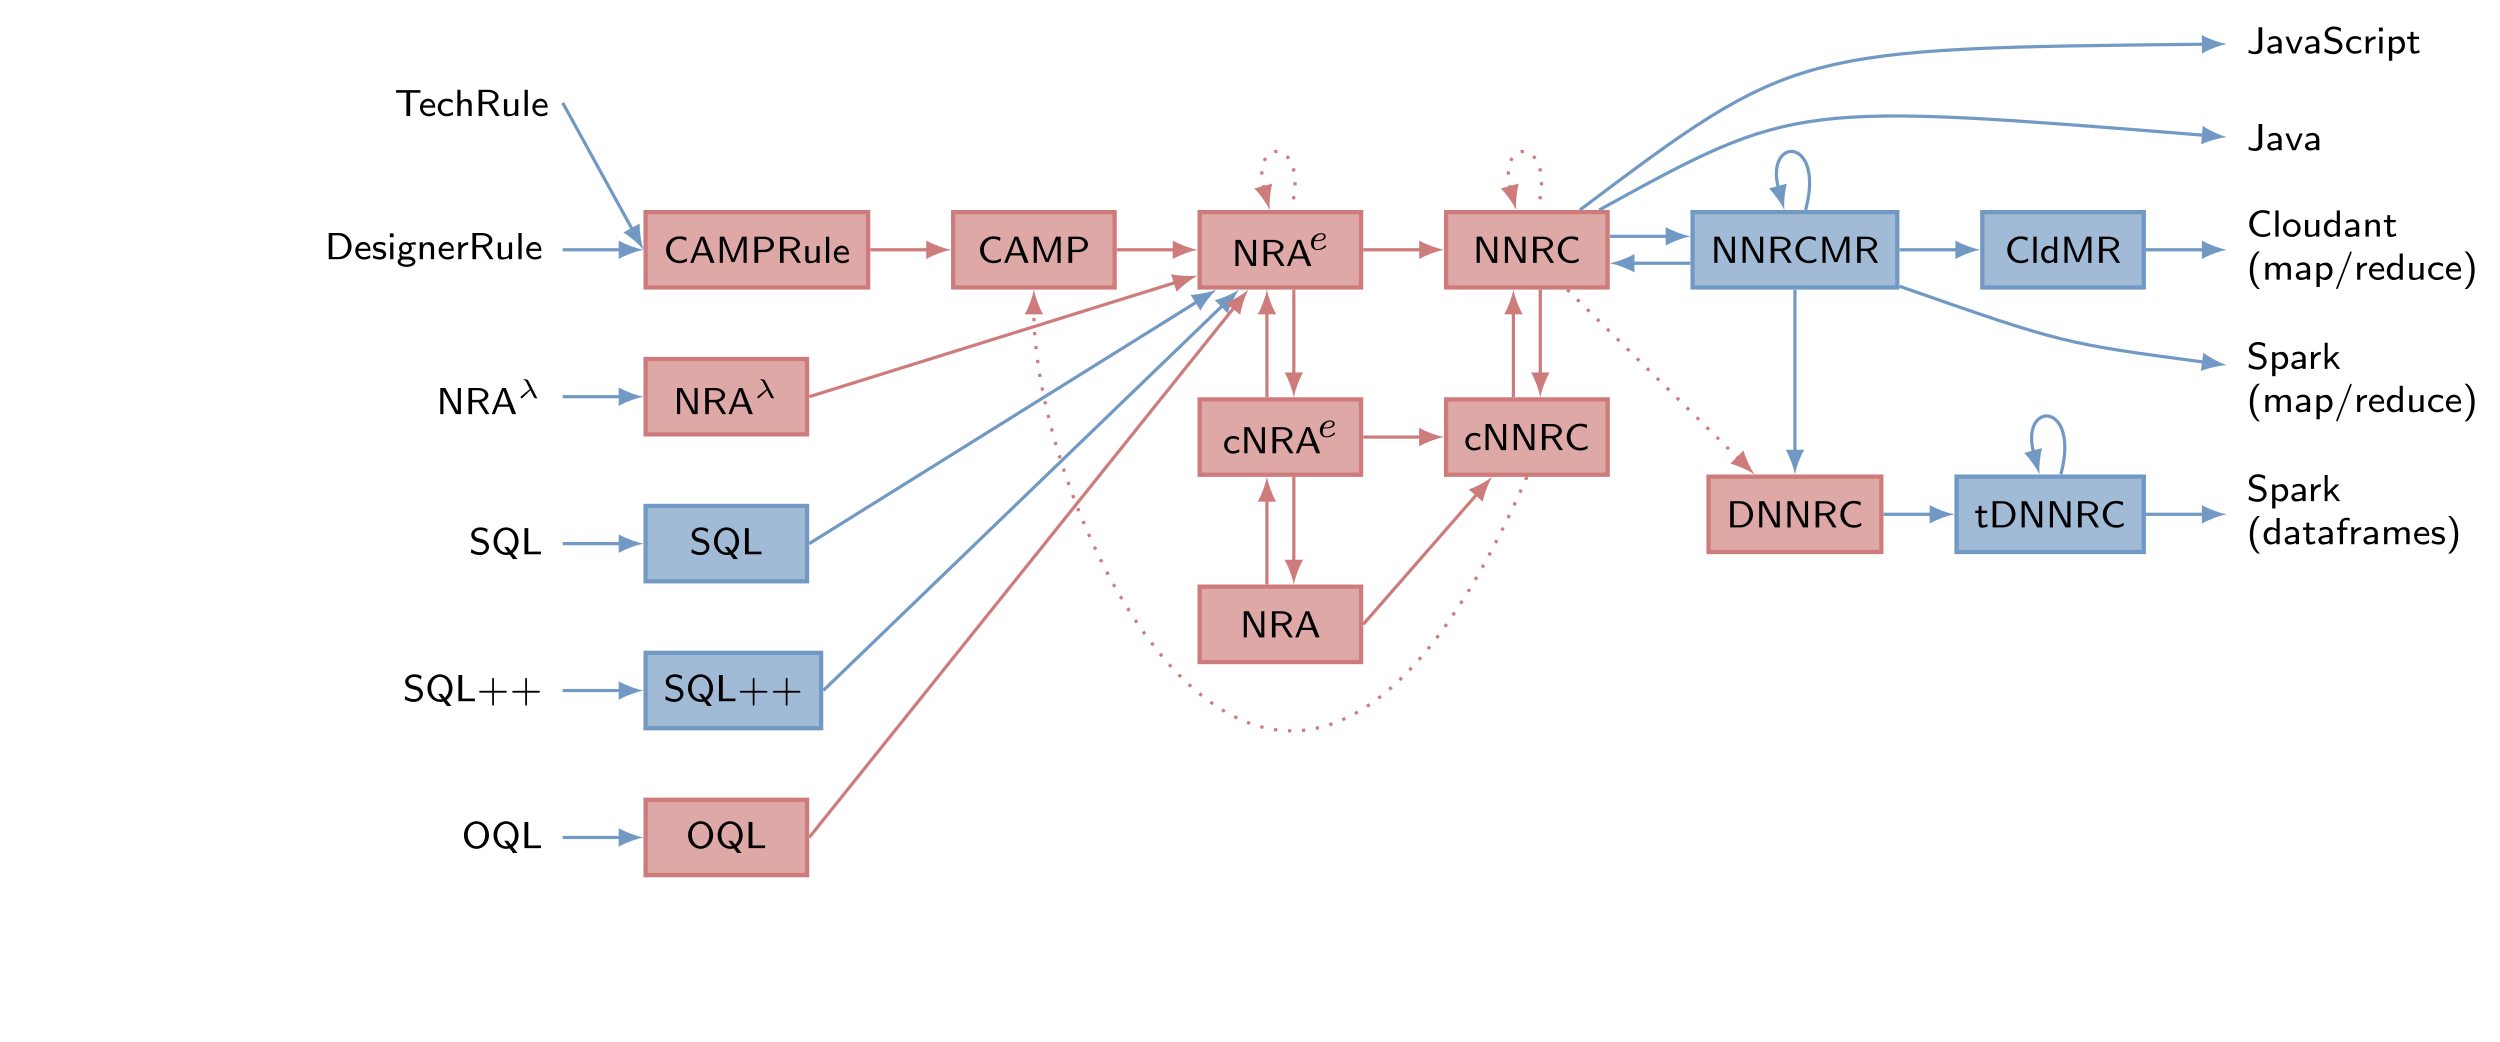 <?xml version="1.0" encoding="UTF-8"?>
<svg xmlns="http://www.w3.org/2000/svg" xmlns:xlink="http://www.w3.org/1999/xlink" width="462.813pt" height="192.99pt" viewBox="0 0 462.813 192.99" version="1.1">
<defs>
<g>
<symbol overflow="visible" id="glyph0-0">
<path style="stroke:none;" d=""/>
</symbol>
<symbol overflow="visible" id="glyph0-1">
<path style="stroke:none;" d="M 2.875 -4.312 L 3.531 -4.312 C 3.609 -4.312 3.703 -4.297 3.781 -4.297 L 4.781 -4.297 L 4.781 -4.781 L 0.266 -4.781 L 0.266 -4.297 L 1.266 -4.297 C 1.359 -4.297 1.438 -4.312 1.516 -4.312 L 2.172 -4.312 L 2.172 0 L 2.875 0 Z M 2.875 -4.312 "/>
</symbol>
<symbol overflow="visible" id="glyph0-2">
<path style="stroke:none;" d="M 3 -0.766 C 2.609 -0.484 2.172 -0.391 1.875 -0.391 C 1.266 -0.391 0.797 -0.891 0.781 -1.531 L 3.062 -1.531 C 3.062 -1.844 3.031 -2.312 2.766 -2.703 C 2.516 -3.062 2.094 -3.203 1.75 -3.203 C 0.906 -3.203 0.25 -2.453 0.25 -1.562 C 0.25 -0.672 0.938 0.062 1.859 0.062 C 2.266 0.062 2.688 -0.047 3.031 -0.266 Z M 0.828 -1.938 C 0.984 -2.5 1.406 -2.734 1.75 -2.734 C 2.062 -2.734 2.516 -2.594 2.641 -1.938 Z M 0.828 -1.938 "/>
</symbol>
<symbol overflow="visible" id="glyph0-3">
<path style="stroke:none;" d="M 3.031 -0.766 C 2.688 -0.531 2.312 -0.406 1.875 -0.406 C 1.234 -0.406 0.859 -0.922 0.859 -1.547 C 0.859 -2.094 1.141 -2.719 1.891 -2.719 C 2.375 -2.719 2.594 -2.625 2.953 -2.391 L 3.031 -2.906 C 2.625 -3.109 2.438 -3.203 1.891 -3.203 C 0.844 -3.203 0.25 -2.359 0.25 -1.547 C 0.25 -0.703 0.922 0.062 1.875 0.062 C 2.359 0.062 2.781 -0.078 3.078 -0.25 Z M 3.031 -0.766 "/>
</symbol>
<symbol overflow="visible" id="glyph0-4">
<path style="stroke:none;" d="M 3.234 -2.062 C 3.234 -2.609 3.078 -3.156 2.219 -3.156 C 1.625 -3.156 1.297 -2.812 1.156 -2.672 L 1.156 -4.844 L 0.578 -4.844 L 0.578 0 L 1.188 0 L 1.188 -1.688 C 1.188 -2.156 1.375 -2.703 1.922 -2.703 C 2.641 -2.703 2.641 -2.219 2.641 -2.016 L 2.641 0 L 3.234 0 Z M 3.234 -2.062 "/>
</symbol>
<symbol overflow="visible" id="glyph0-5">
<path style="stroke:none;" d="M 3.125 -2.266 C 4.125 -2.547 4.375 -3.156 4.375 -3.531 C 4.375 -4.266 3.531 -4.844 2.516 -4.844 L 0.688 -4.844 L 0.688 0 L 1.359 0 L 1.359 -2.188 L 2.516 -2.188 L 3.875 0 L 4.578 0 Z M 1.359 -2.641 L 1.359 -4.422 L 2.422 -4.422 C 3.219 -4.422 3.75 -4.047 3.75 -3.531 C 3.75 -3.047 3.266 -2.641 2.422 -2.641 Z M 1.359 -2.641 "/>
</symbol>
<symbol overflow="visible" id="glyph0-6">
<path style="stroke:none;" d="M 3.234 -3.094 L 2.641 -3.094 L 2.641 -1.078 C 2.641 -0.516 2.156 -0.344 1.75 -0.344 C 1.234 -0.344 1.188 -0.484 1.188 -0.797 L 1.188 -3.094 L 0.578 -3.094 L 0.578 -0.766 C 0.578 -0.141 0.844 0.062 1.344 0.062 C 1.625 0.062 2.234 0.016 2.656 -0.328 L 2.656 0 L 3.234 0 Z M 3.234 -3.094 "/>
</symbol>
<symbol overflow="visible" id="glyph0-7">
<path style="stroke:none;" d="M 1.172 -4.844 L 0.578 -4.844 L 0.578 0 L 1.172 0 Z M 1.172 -4.844 "/>
</symbol>
<symbol overflow="visible" id="glyph0-8">
<path style="stroke:none;" d="M 0.688 -4.844 L 0.688 0 L 2.656 0 C 3.922 0 4.922 -1.062 4.922 -2.375 C 4.922 -3.75 3.906 -4.844 2.656 -4.844 Z M 1.359 -0.406 L 1.359 -4.422 L 2.469 -4.422 C 3.422 -4.422 4.25 -3.672 4.25 -2.391 C 4.25 -1.094 3.391 -0.406 2.469 -0.406 Z M 1.359 -0.406 "/>
</symbol>
<symbol overflow="visible" id="glyph0-9">
<path style="stroke:none;" d="M 2.547 -2.984 C 2.062 -3.172 1.719 -3.203 1.469 -3.203 C 1.297 -3.203 0.25 -3.203 0.25 -2.266 C 0.25 -1.938 0.422 -1.766 0.516 -1.672 C 0.766 -1.438 1.047 -1.375 1.422 -1.312 C 1.75 -1.25 2.125 -1.172 2.125 -0.844 C 2.125 -0.406 1.547 -0.406 1.453 -0.406 C 1 -0.406 0.578 -0.562 0.312 -0.766 L 0.203 -0.234 C 0.453 -0.125 0.875 0.062 1.453 0.062 C 1.766 0.062 2.062 0.016 2.328 -0.172 C 2.578 -0.359 2.672 -0.672 2.672 -0.906 C 2.672 -1.031 2.656 -1.297 2.359 -1.562 C 2.109 -1.797 1.859 -1.844 1.516 -1.906 C 1.109 -1.984 0.781 -2.047 0.781 -2.359 C 0.781 -2.75 1.297 -2.75 1.406 -2.75 C 1.797 -2.75 2.109 -2.672 2.453 -2.484 Z M 2.547 -2.984 "/>
</symbol>
<symbol overflow="visible" id="glyph0-10">
<path style="stroke:none;" d="M 1.219 -4.781 L 0.516 -4.781 L 0.516 -4.078 L 1.219 -4.078 Z M 1.172 -3.094 L 0.578 -3.094 L 0.578 0 L 1.172 0 Z M 1.172 -3.094 "/>
</symbol>
<symbol overflow="visible" id="glyph0-11">
<path style="stroke:none;" d="M 3.5 -3.156 C 3.359 -3.156 2.891 -3.156 2.359 -2.953 L 2.344 -2.953 C 2.094 -3.109 1.844 -3.156 1.641 -3.156 C 0.969 -3.156 0.453 -2.625 0.453 -2.031 C 0.453 -1.781 0.531 -1.531 0.703 -1.344 C 0.594 -1.219 0.5 -1.031 0.5 -0.766 C 0.5 -0.484 0.609 -0.312 0.672 -0.234 C 0.281 0 0.203 0.312 0.203 0.484 C 0.203 1.016 0.938 1.422 1.844 1.422 C 2.766 1.422 3.484 1.016 3.484 0.484 C 3.484 -0.5 2.266 -0.5 1.969 -0.5 L 1.312 -0.5 C 1.203 -0.5 0.906 -0.5 0.906 -0.859 C 0.906 -1 0.953 -1.078 0.969 -1.094 C 1.203 -0.938 1.453 -0.891 1.641 -0.891 C 2.328 -0.891 2.828 -1.422 2.828 -2.016 C 2.828 -2.25 2.766 -2.453 2.641 -2.641 C 2.609 -2.672 2.609 -2.688 2.609 -2.688 C 2.609 -2.719 3.031 -2.719 3.062 -2.719 C 3.078 -2.719 3.344 -2.719 3.594 -2.688 Z M 1.641 -1.312 C 1.266 -1.312 0.984 -1.547 0.984 -2.016 C 0.984 -2.562 1.344 -2.734 1.641 -2.734 C 2.016 -2.734 2.297 -2.5 2.297 -2.031 C 2.297 -1.484 1.938 -1.312 1.641 -1.312 Z M 1.969 0.047 C 2.125 0.047 2.953 0.047 2.953 0.484 C 2.953 0.781 2.438 1 1.844 1 C 1.266 1 0.734 0.781 0.734 0.484 C 0.734 0.453 0.734 0.047 1.297 0.047 Z M 1.969 0.047 "/>
</symbol>
<symbol overflow="visible" id="glyph0-12">
<path style="stroke:none;" d="M 3.234 -2.062 C 3.234 -2.609 3.078 -3.156 2.219 -3.156 C 1.828 -3.156 1.438 -3 1.141 -2.641 L 1.141 -3.141 L 0.578 -3.141 L 0.578 0 L 1.188 0 L 1.188 -1.688 C 1.188 -2.156 1.375 -2.703 1.922 -2.703 C 2.641 -2.703 2.641 -2.219 2.641 -2.016 L 2.641 0 L 3.234 0 Z M 3.234 -2.062 "/>
</symbol>
<symbol overflow="visible" id="glyph0-13">
<path style="stroke:none;" d="M 1.172 -1.484 C 1.172 -2.234 1.812 -2.641 2.422 -2.641 L 2.422 -3.156 C 1.828 -3.156 1.406 -2.875 1.125 -2.5 L 1.125 -3.141 L 0.594 -3.141 L 0.594 0 L 1.172 0 Z M 1.172 -1.484 "/>
</symbol>
<symbol overflow="visible" id="glyph0-14">
<path style="stroke:none;" d="M 1.641 -4.844 L 0.703 -4.844 L 0.703 0 L 1.281 0 L 1.281 -4.281 L 1.297 -4.281 L 3.578 0 L 4.516 0 L 4.516 -4.844 L 3.938 -4.844 L 3.938 -0.547 Z M 1.641 -4.844 "/>
</symbol>
<symbol overflow="visible" id="glyph0-15">
<path style="stroke:none;" d="M 2.797 -4.844 L 2.125 -4.844 L 0.203 0 L 0.781 0 L 1.328 -1.375 L 3.438 -1.375 L 3.984 0 L 4.719 0 Z M 2.391 -4.312 L 3.266 -1.797 L 1.5 -1.797 Z M 2.391 -4.312 "/>
</symbol>
<symbol overflow="visible" id="glyph0-16">
<path style="stroke:none;" d="M 3.438 -4.641 C 3 -4.875 2.594 -4.984 2.078 -4.984 C 1.031 -4.984 0.406 -4.266 0.406 -3.609 C 0.406 -3.312 0.5 -2.984 0.844 -2.656 C 1.156 -2.375 1.469 -2.312 1.906 -2.203 C 2.484 -2.062 2.641 -2.031 2.844 -1.812 C 2.984 -1.688 3.094 -1.484 3.094 -1.25 C 3.094 -0.828 2.703 -0.375 2.031 -0.375 C 1.625 -0.375 0.984 -0.5 0.438 -0.969 L 0.328 -0.328 C 0.672 -0.125 1.25 0.141 2.031 0.141 C 3 0.141 3.688 -0.562 3.688 -1.344 C 3.688 -1.906 3.359 -2.219 3.219 -2.375 C 2.938 -2.656 2.609 -2.734 2.078 -2.859 C 1.656 -2.953 1.422 -3.016 1.266 -3.172 C 1.172 -3.266 1.016 -3.422 1.016 -3.688 C 1.016 -4.078 1.406 -4.484 2.078 -4.484 C 2.609 -4.484 2.969 -4.312 3.328 -4.016 Z M 3.438 -4.641 "/>
</symbol>
<symbol overflow="visible" id="glyph0-17">
<path style="stroke:none;" d="M 3.953 -0.234 C 4.641 -0.719 5.047 -1.5 5.047 -2.391 C 5.047 -3.844 4 -4.984 2.734 -4.984 C 1.469 -4.984 0.406 -3.844 0.406 -2.391 C 0.406 -0.953 1.484 0.141 2.734 0.141 C 3.047 0.141 3.328 0.062 3.406 0.047 L 4.016 0.891 L 4.844 0.891 Z M 3.094 -0.391 C 2.969 -0.344 2.828 -0.328 2.734 -0.328 C 1.875 -0.328 1.094 -1.125 1.094 -2.391 C 1.094 -3.672 1.875 -4.5 2.734 -4.5 C 3.594 -4.5 4.375 -3.672 4.375 -2.391 C 4.375 -1.609 4.062 -1.016 3.625 -0.656 L 3.078 -1.359 L 2.391 -1.359 Z M 3.094 -0.391 "/>
</symbol>
<symbol overflow="visible" id="glyph0-18">
<path style="stroke:none;" d="M 1.375 -4.844 L 0.672 -4.844 L 0.672 0 L 3.719 0 L 3.719 -0.5 C 3.047 -0.5 2.391 -0.484 1.734 -0.484 L 1.375 -0.484 Z M 1.375 -4.844 "/>
</symbol>
<symbol overflow="visible" id="glyph0-19">
<path style="stroke:none;" d="M 5.047 -2.391 C 5.047 -3.844 4 -4.984 2.734 -4.984 C 1.469 -4.984 0.406 -3.844 0.406 -2.391 C 0.406 -0.953 1.484 0.141 2.734 0.141 C 3.984 0.141 5.047 -0.969 5.047 -2.391 Z M 2.734 -0.344 C 1.891 -0.344 1.109 -1.188 1.109 -2.516 C 1.109 -3.75 1.891 -4.5 2.734 -4.5 C 3.562 -4.5 4.344 -3.75 4.344 -2.516 C 4.344 -1.188 3.578 -0.344 2.734 -0.344 Z M 2.734 -0.344 "/>
</symbol>
<symbol overflow="visible" id="glyph0-20">
<path style="stroke:none;" d="M 4.312 -0.844 C 3.828 -0.547 3.609 -0.422 2.906 -0.422 C 1.828 -0.422 1.172 -1.422 1.172 -2.438 C 1.172 -3.469 1.891 -4.438 2.906 -4.438 C 3.359 -4.438 3.844 -4.281 4.156 -4.047 L 4.266 -4.672 C 3.781 -4.859 3.391 -4.906 2.891 -4.906 C 1.5 -4.906 0.469 -3.766 0.469 -2.422 C 0.469 -0.984 1.562 0.062 2.922 0.062 C 3.609 0.062 3.891 -0.062 4.359 -0.328 Z M 4.312 -0.844 "/>
</symbol>
<symbol overflow="visible" id="glyph0-21">
<path style="stroke:none;" d="M 3.875 -2.422 C 3.797 -2.203 3.297 -0.984 3.219 -0.688 C 3.172 -0.891 2.844 -1.688 2.781 -1.875 L 1.578 -4.844 L 0.734 -4.844 L 0.734 0 L 1.312 0 L 1.312 -4.281 L 1.328 -4.281 C 1.375 -4.031 1.734 -3.109 1.781 -3.031 L 2.938 -0.141 L 3.484 -0.141 L 4.531 -2.703 C 4.531 -2.719 5.016 -3.906 5.125 -4.281 L 5.141 -4.281 L 5.141 0 L 5.719 0 L 5.719 -4.844 L 4.859 -4.844 Z M 3.875 -2.422 "/>
</symbol>
<symbol overflow="visible" id="glyph0-22">
<path style="stroke:none;" d="M 2.609 -1.984 C 3.516 -1.984 4.312 -2.625 4.312 -3.422 C 4.312 -4.172 3.578 -4.844 2.562 -4.844 L 0.688 -4.844 L 0.688 0 L 1.391 0 L 1.391 -1.984 Z M 2.391 -4.422 C 3.172 -4.422 3.672 -4 3.672 -3.422 C 3.672 -2.844 3.203 -2.422 2.391 -2.422 L 1.359 -2.422 L 1.359 -4.422 Z M 2.391 -4.422 "/>
</symbol>
<symbol overflow="visible" id="glyph0-23">
<path style="stroke:none;" d="M 3.219 -4.844 L 2.641 -4.844 L 2.641 -2.797 C 2.188 -3.125 1.734 -3.156 1.547 -3.156 C 0.812 -3.156 0.25 -2.438 0.25 -1.547 C 0.25 -0.656 0.797 0.062 1.516 0.062 C 1.953 0.062 2.359 -0.125 2.625 -0.359 L 2.625 0 L 3.219 0 Z M 2.625 -0.859 C 2.453 -0.578 2.188 -0.391 1.844 -0.391 C 1.359 -0.391 0.859 -0.734 0.859 -1.547 C 0.859 -2.406 1.453 -2.703 1.922 -2.703 C 2.203 -2.703 2.438 -2.578 2.625 -2.344 Z M 2.625 -0.859 "/>
</symbol>
<symbol overflow="visible" id="glyph0-24">
<path style="stroke:none;" d="M 3.484 -1.531 C 3.484 -2.453 2.75 -3.203 1.844 -3.203 C 0.938 -3.203 0.203 -2.438 0.203 -1.531 C 0.203 -0.641 0.953 0.062 1.844 0.062 C 2.75 0.062 3.484 -0.641 3.484 -1.531 Z M 1.844 -0.406 C 1.297 -0.406 0.812 -0.812 0.812 -1.609 C 0.812 -2.391 1.328 -2.734 1.844 -2.734 C 2.375 -2.734 2.875 -2.375 2.875 -1.609 C 2.875 -0.812 2.391 -0.406 1.844 -0.406 Z M 1.844 -0.406 "/>
</symbol>
<symbol overflow="visible" id="glyph0-25">
<path style="stroke:none;" d="M 2.969 -2 C 2.969 -2.719 2.422 -3.203 1.734 -3.203 C 1.297 -3.203 0.969 -3.109 0.578 -2.906 L 0.609 -2.391 C 0.844 -2.547 1.188 -2.75 1.734 -2.75 C 2.047 -2.75 2.359 -2.516 2.359 -2 L 2.359 -1.719 C 1.328 -1.688 0.312 -1.469 0.312 -0.828 C 0.312 -0.469 0.547 0.062 1.156 0.062 C 1.469 0.062 2.016 0 2.391 -0.266 L 2.391 0 L 2.969 0 Z M 2.359 -0.984 C 2.359 -0.844 2.359 -0.672 2.125 -0.516 C 1.891 -0.391 1.625 -0.391 1.547 -0.391 C 1.156 -0.391 0.875 -0.562 0.875 -0.828 C 0.875 -1.281 2.047 -1.312 2.359 -1.328 Z M 2.359 -0.984 "/>
</symbol>
<symbol overflow="visible" id="glyph0-26">
<path style="stroke:none;" d="M 1.312 -2.656 L 2.344 -2.656 L 2.344 -3.094 L 1.312 -3.094 L 1.312 -3.984 L 0.781 -3.984 L 0.781 -3.094 L 0.141 -3.094 L 0.141 -2.656 L 0.75 -2.656 L 0.75 -0.891 C 0.75 -0.422 0.875 0.062 1.375 0.062 C 1.875 0.062 2.266 -0.094 2.469 -0.188 L 2.344 -0.641 C 2.125 -0.469 1.875 -0.406 1.672 -0.406 C 1.391 -0.406 1.312 -0.703 1.312 -1.016 Z M 1.312 -2.656 "/>
</symbol>
<symbol overflow="visible" id="glyph0-27">
<path style="stroke:none;" d="M 2.125 -5.219 C 2 -5.219 2 -5.219 1.906 -5.156 C 1.031 -4.391 0.578 -3.141 0.578 -1.734 C 0.578 -0.422 0.984 0.844 1.906 1.656 C 2 1.734 2 1.734 2.125 1.734 L 2.453 1.734 C 2.438 1.734 1.766 1.156 1.438 0.062 C 1.281 -0.484 1.188 -1.047 1.188 -1.734 C 1.188 -4.156 2.328 -5.109 2.453 -5.219 Z M 2.125 -5.219 "/>
</symbol>
<symbol overflow="visible" id="glyph0-28">
<path style="stroke:none;" d="M 5.297 -2.062 C 5.297 -2.609 5.141 -3.156 4.281 -3.156 C 3.688 -3.156 3.328 -2.828 3.156 -2.594 C 3.094 -2.781 2.922 -3.156 2.219 -3.156 C 1.828 -3.156 1.438 -3 1.141 -2.641 L 1.141 -3.141 L 0.578 -3.141 L 0.578 0 L 1.188 0 L 1.188 -1.688 C 1.188 -2.156 1.375 -2.703 1.922 -2.703 C 2.641 -2.703 2.641 -2.219 2.641 -2.016 L 2.641 0 L 3.234 0 L 3.234 -1.688 C 3.234 -2.156 3.438 -2.703 3.969 -2.703 C 4.688 -2.703 4.688 -2.219 4.688 -2.016 L 4.688 0 L 5.297 0 Z M 5.297 -2.062 "/>
</symbol>
<symbol overflow="visible" id="glyph0-29">
<path style="stroke:none;" d="M 1.203 -0.328 C 1.562 0 1.969 0.062 2.203 0.062 C 2.938 0.062 3.562 -0.641 3.562 -1.547 C 3.562 -2.391 3.109 -3.156 2.422 -3.156 C 2.109 -3.156 1.578 -3.078 1.172 -2.766 L 1.172 -3.094 L 0.594 -3.094 L 0.594 1.359 L 1.203 1.359 Z M 1.203 -2.312 C 1.359 -2.516 1.625 -2.688 1.969 -2.688 C 2.516 -2.688 2.969 -2.172 2.969 -1.547 C 2.969 -0.859 2.438 -0.391 1.891 -0.391 C 1.797 -0.391 1.609 -0.406 1.438 -0.547 C 1.219 -0.703 1.203 -0.812 1.203 -0.953 Z M 1.203 -2.312 "/>
</symbol>
<symbol overflow="visible" id="glyph0-30">
<path style="stroke:none;" d="M 3.25 -4.938 C 3.281 -5.031 3.281 -5.047 3.281 -5.062 C 3.281 -5.156 3.219 -5.219 3.125 -5.219 C 3.016 -5.219 2.984 -5.141 2.953 -5.062 L 0.453 1.453 C 0.406 1.547 0.406 1.562 0.406 1.578 C 0.406 1.672 0.484 1.734 0.578 1.734 C 0.688 1.734 0.703 1.656 0.75 1.578 Z M 3.25 -4.938 "/>
</symbol>
<symbol overflow="visible" id="glyph0-31">
<path style="stroke:none;" d="M 0.75 1.734 C 0.859 1.734 0.875 1.734 0.969 1.672 C 1.844 0.906 2.281 -0.344 2.281 -1.734 C 2.281 -3.062 1.891 -4.328 0.969 -5.141 C 0.875 -5.219 0.859 -5.219 0.75 -5.219 L 0.406 -5.219 C 0.438 -5.219 1.109 -4.641 1.422 -3.547 C 1.594 -3 1.672 -2.438 1.672 -1.734 C 1.672 0.672 0.547 1.625 0.406 1.734 Z M 0.75 1.734 "/>
</symbol>
<symbol overflow="visible" id="glyph0-32">
<path style="stroke:none;" d="M 2.875 -4.844 L 2.188 -4.844 L 2.188 -1.062 C 2.188 -0.922 2.188 -0.328 1.344 -0.328 C 0.844 -0.328 0.547 -0.578 0.406 -0.719 L 0.312 -0.141 C 0.688 0.031 1.141 0.141 1.578 0.141 C 2.312 0.141 2.875 -0.234 2.875 -1.031 Z M 2.875 -4.844 "/>
</symbol>
<symbol overflow="visible" id="glyph0-33">
<path style="stroke:none;" d="M 3.297 -3.094 L 2.75 -3.094 C 1.797 -0.766 1.75 -0.578 1.719 -0.406 C 1.656 -0.688 1.469 -1.172 1.25 -1.703 L 0.688 -3.094 L 0.109 -3.094 L 1.375 0 L 2.031 0 Z M 3.297 -3.094 "/>
</symbol>
<symbol overflow="visible" id="glyph0-34">
<path style="stroke:none;" d="M 2.078 -1.891 L 3.328 -3.094 L 2.641 -3.094 L 1.156 -1.656 L 1.156 -4.844 L 0.609 -4.844 L 0.609 0 L 1.125 0 L 1.125 -0.969 L 1.719 -1.547 L 2.875 0 L 3.484 0 Z M 2.078 -1.891 "/>
</symbol>
<symbol overflow="visible" id="glyph0-35">
<path style="stroke:none;" d="M 1.328 -2.656 L 2.125 -2.656 L 2.125 -3.094 L 1.297 -3.094 L 1.297 -3.891 C 1.297 -4.375 1.734 -4.453 1.969 -4.453 C 2.125 -4.453 2.312 -4.422 2.562 -4.328 L 2.562 -4.844 C 2.391 -4.875 2.172 -4.906 1.984 -4.906 C 1.266 -4.906 0.734 -4.391 0.734 -3.703 L 0.734 -3.094 L 0.203 -3.094 L 0.203 -2.656 L 0.734 -2.656 L 0.734 0 L 1.328 0 Z M 1.328 -2.656 "/>
</symbol>
<symbol overflow="visible" id="glyph1-0">
<path style="stroke:none;" d=""/>
</symbol>
<symbol overflow="visible" id="glyph1-1">
<path style="stroke:none;" d="M 2.422 -1.422 C 2.656 -0.969 3.062 -0.156 3.094 -0.078 C 3.141 -0.031 3.203 0 3.219 0.016 C 3.297 0.062 3.312 0.062 3.422 0.062 L 3.531 0.062 C 3.625 0.062 3.688 0.062 3.688 -0.016 C 3.688 -0.047 3.672 -0.062 3.656 -0.078 C 3.594 -0.125 3.547 -0.203 3.516 -0.297 L 2.047 -3.156 C 1.953 -3.344 1.797 -3.453 1.328 -3.453 C 1.219 -3.453 1.141 -3.453 1.141 -3.375 C 1.141 -3.297 1.203 -3.297 1.266 -3.297 C 1.469 -3.266 1.578 -3.078 1.656 -2.938 L 1.891 -2.453 C 1.984 -2.266 2.234 -1.812 2.312 -1.625 L 0.719 -0.328 C 0.688 -0.297 0.609 -0.219 0.609 -0.125 C 0.609 -0.016 0.688 0.062 0.797 0.062 C 0.891 0.062 0.938 0.016 0.984 -0.031 Z M 2.422 -1.422 "/>
</symbol>
<symbol overflow="visible" id="glyph2-0">
<path style="stroke:none;" d=""/>
</symbol>
<symbol overflow="visible" id="glyph2-1">
<path style="stroke:none;" d="M 3.219 -1.578 L 5.359 -1.578 C 5.453 -1.578 5.609 -1.578 5.609 -1.734 C 5.609 -1.922 5.453 -1.922 5.359 -1.922 L 3.219 -1.922 L 3.219 -4.062 C 3.219 -4.141 3.219 -4.312 3.062 -4.312 C 2.891 -4.312 2.891 -4.156 2.891 -4.062 L 2.891 -1.922 L 0.75 -1.922 C 0.656 -1.922 0.484 -1.922 0.484 -1.75 C 0.484 -1.578 0.641 -1.578 0.75 -1.578 L 2.891 -1.578 L 2.891 0.562 C 2.891 0.656 2.891 0.828 3.047 0.828 C 3.219 0.828 3.219 0.656 3.219 0.562 Z M 3.219 -1.578 "/>
</symbol>
<symbol overflow="visible" id="glyph3-0">
<path style="stroke:none;" d=""/>
</symbol>
<symbol overflow="visible" id="glyph3-1">
<path style="stroke:none;" d="M 2 -1.594 C 2.297 -1.594 3.672 -1.594 3.672 -2.453 C 3.672 -2.844 3.312 -3.078 2.828 -3.078 C 2.047 -3.078 0.938 -2.453 0.938 -1.219 C 0.938 -0.484 1.375 0.062 2.125 0.062 C 3.234 0.062 3.766 -0.578 3.766 -0.672 C 3.766 -0.734 3.672 -0.844 3.609 -0.844 C 3.578 -0.844 3.547 -0.828 3.5 -0.766 C 3.078 -0.266 2.469 -0.125 2.125 -0.125 C 1.672 -0.125 1.484 -0.516 1.484 -0.953 C 1.484 -1.156 1.516 -1.375 1.562 -1.594 Z M 1.625 -1.781 C 1.938 -2.859 2.75 -2.875 2.828 -2.875 C 3.125 -2.875 3.344 -2.719 3.344 -2.469 C 3.344 -1.781 2.219 -1.781 1.953 -1.781 Z M 1.625 -1.781 "/>
</symbol>
</g>
</defs>
<g id="surface1">
<g style="fill:rgb(0%,0%,0%);fill-opacity:1;">
  <use xlink:href="#glyph0-1" x="73.059" y="21.464"/>
</g>
<g style="fill:rgb(0%,0%,0%);fill-opacity:1;">
  <use xlink:href="#glyph0-2" x="77.499" y="21.464"/>
  <use xlink:href="#glyph0-3" x="80.792" y="21.464"/>
</g>
<g style="fill:rgb(0%,0%,0%);fill-opacity:1;">
  <use xlink:href="#glyph0-4" x="84.092" y="21.464"/>
  <use xlink:href="#glyph0-5" x="87.918" y="21.464"/>
  <use xlink:href="#glyph0-6" x="92.713" y="21.464"/>
  <use xlink:href="#glyph0-7" x="96.538" y="21.464"/>
  <use xlink:href="#glyph0-2" x="98.306" y="21.464"/>
</g>
<g style="fill:rgb(0%,0%,0%);fill-opacity:1;">
  <use xlink:href="#glyph0-8" x="60.167" y="47.984"/>
  <use xlink:href="#glyph0-2" x="65.519" y="47.984"/>
  <use xlink:href="#glyph0-9" x="68.812" y="47.984"/>
  <use xlink:href="#glyph0-10" x="71.652" y="47.984"/>
  <use xlink:href="#glyph0-11" x="73.42" y="47.984"/>
  <use xlink:href="#glyph0-12" x="77.125" y="47.984"/>
  <use xlink:href="#glyph0-2" x="80.951" y="47.984"/>
  <use xlink:href="#glyph0-13" x="84.244" y="47.984"/>
  <use xlink:href="#glyph0-5" x="86.775" y="47.984"/>
  <use xlink:href="#glyph0-6" x="91.569" y="47.984"/>
  <use xlink:href="#glyph0-7" x="95.395" y="47.984"/>
  <use xlink:href="#glyph0-2" x="97.163" y="47.984"/>
</g>
<g style="fill:rgb(0%,0%,0%);fill-opacity:1;">
  <use xlink:href="#glyph0-14" x="80.807" y="76.671"/>
  <use xlink:href="#glyph0-5" x="86.037" y="76.671"/>
  <use xlink:href="#glyph0-15" x="90.832" y="76.671"/>
</g>
<g style="fill:rgb(0%,0%,0%);fill-opacity:1;">
  <use xlink:href="#glyph1-1" x="95.772" y="73.665"/>
</g>
<g style="fill:rgb(0%,0%,0%);fill-opacity:1;">
  <use xlink:href="#glyph0-16" x="86.835" y="102.61"/>
  <use xlink:href="#glyph0-17" x="90.952" y="102.61"/>
  <use xlink:href="#glyph0-18" x="96.424" y="102.61"/>
</g>
<g style="fill:rgb(0%,0%,0%);fill-opacity:1;">
  <use xlink:href="#glyph0-16" x="74.603" y="129.808"/>
  <use xlink:href="#glyph0-17" x="78.72" y="129.808"/>
  <use xlink:href="#glyph0-18" x="84.192" y="129.808"/>
</g>
<g style="fill:rgb(0%,0%,0%);fill-opacity:1;">
  <use xlink:href="#glyph2-1" x="88.224" y="129.808"/>
  <use xlink:href="#glyph2-1" x="94.34" y="129.808"/>
</g>
<g style="fill:rgb(0%,0%,0%);fill-opacity:1;">
  <use xlink:href="#glyph0-19" x="85.479" y="157.006"/>
  <use xlink:href="#glyph0-17" x="90.951" y="157.006"/>
  <use xlink:href="#glyph0-18" x="96.424" y="157.006"/>
</g>
<path style="fill-rule:nonzero;fill:rgb(87.057%,65.88%,65.489%);fill-opacity:1;stroke-width:0.797;stroke-linecap:butt;stroke-linejoin:miter;stroke:rgb(80.588%,48.82%,48.235%);stroke-opacity:1;stroke-miterlimit:10;" d="M 32.762 -34.173 L 73.957 -34.173 L 73.957 -20.224 L 32.762 -20.224 Z M 32.762 -34.173 " transform="matrix(1,0,0,-1,86.758,19.042)"/>
<g style="fill:rgb(0%,0%,0%);fill-opacity:1;">
  <use xlink:href="#glyph0-20" x="122.838" y="48.662"/>
  <use xlink:href="#glyph0-15" x="127.572" y="48.662"/>
  <use xlink:href="#glyph0-21" x="132.511" y="48.662"/>
  <use xlink:href="#glyph0-22" x="138.977" y="48.662"/>
  <use xlink:href="#glyph0-5" x="143.711" y="48.662"/>
  <use xlink:href="#glyph0-6" x="148.505" y="48.662"/>
  <use xlink:href="#glyph0-7" x="152.331" y="48.662"/>
  <use xlink:href="#glyph0-2" x="154.099" y="48.662"/>
</g>
<path style="fill-rule:nonzero;fill:rgb(87.057%,65.88%,65.489%);fill-opacity:1;stroke-width:0.797;stroke-linecap:butt;stroke-linejoin:miter;stroke:rgb(80.588%,48.82%,48.235%);stroke-opacity:1;stroke-miterlimit:10;" d="M 32.762 -61.372 L 62.648 -61.372 L 62.648 -47.423 L 32.762 -47.423 Z M 32.762 -61.372 " transform="matrix(1,0,0,-1,86.758,19.042)"/>
<g style="fill:rgb(0%,0%,0%);fill-opacity:1;">
  <use xlink:href="#glyph0-14" x="124.637" y="76.671"/>
  <use xlink:href="#glyph0-5" x="129.867" y="76.671"/>
  <use xlink:href="#glyph0-15" x="134.662" y="76.671"/>
</g>
<g style="fill:rgb(0%,0%,0%);fill-opacity:1;">
  <use xlink:href="#glyph1-1" x="139.602" y="73.665"/>
</g>
<path style="fill-rule:nonzero;fill:rgb(63.135%,73.334%,84.314%);fill-opacity:1;stroke-width:0.797;stroke-linecap:butt;stroke-linejoin:miter;stroke:rgb(44.704%,59.999%,76.471%);stroke-opacity:1;stroke-miterlimit:10;" d="M 32.762 -88.567 L 62.648 -88.567 L 62.648 -74.622 L 32.762 -74.622 Z M 32.762 -88.567 " transform="matrix(1,0,0,-1,86.758,19.042)"/>
<g style="fill:rgb(0%,0%,0%);fill-opacity:1;">
  <use xlink:href="#glyph0-16" x="127.651" y="102.61"/>
  <use xlink:href="#glyph0-17" x="131.768" y="102.61"/>
  <use xlink:href="#glyph0-18" x="137.24" y="102.61"/>
</g>
<path style="fill-rule:nonzero;fill:rgb(63.135%,73.334%,84.314%);fill-opacity:1;stroke-width:0.797;stroke-linecap:butt;stroke-linejoin:miter;stroke:rgb(44.704%,59.999%,76.471%);stroke-opacity:1;stroke-miterlimit:10;" d="M 32.762 -115.767 L 65.254 -115.767 L 65.254 -101.817 L 32.762 -101.817 Z M 32.762 -115.767 " transform="matrix(1,0,0,-1,86.758,19.042)"/>
<g style="fill:rgb(0%,0%,0%);fill-opacity:1;">
  <use xlink:href="#glyph0-16" x="122.838" y="129.808"/>
  <use xlink:href="#glyph0-17" x="126.955" y="129.808"/>
  <use xlink:href="#glyph0-18" x="132.427" y="129.808"/>
</g>
<g style="fill:rgb(0%,0%,0%);fill-opacity:1;">
  <use xlink:href="#glyph2-1" x="136.459" y="129.808"/>
  <use xlink:href="#glyph2-1" x="142.575" y="129.808"/>
</g>
<path style="fill-rule:nonzero;fill:rgb(87.057%,65.88%,65.489%);fill-opacity:1;stroke-width:0.797;stroke-linecap:butt;stroke-linejoin:miter;stroke:rgb(80.588%,48.82%,48.235%);stroke-opacity:1;stroke-miterlimit:10;" d="M 32.762 -142.966 L 62.648 -142.966 L 62.648 -129.017 L 32.762 -129.017 Z M 32.762 -142.966 " transform="matrix(1,0,0,-1,86.758,19.042)"/>
<g style="fill:rgb(0%,0%,0%);fill-opacity:1;">
  <use xlink:href="#glyph0-19" x="126.973" y="157.006"/>
  <use xlink:href="#glyph0-17" x="132.445" y="157.006"/>
  <use xlink:href="#glyph0-18" x="137.918" y="157.006"/>
</g>
<path style="fill-rule:nonzero;fill:rgb(87.057%,65.88%,65.489%);fill-opacity:1;stroke-width:0.797;stroke-linecap:butt;stroke-linejoin:miter;stroke:rgb(80.588%,48.82%,48.235%);stroke-opacity:1;stroke-miterlimit:10;" d="M 89.699 -34.173 L 119.586 -34.173 L 119.586 -20.224 L 89.699 -20.224 Z M 89.699 -34.173 " transform="matrix(1,0,0,-1,86.758,19.042)"/>
<g style="fill:rgb(0%,0%,0%);fill-opacity:1;">
  <use xlink:href="#glyph0-20" x="180.962" y="48.662"/>
  <use xlink:href="#glyph0-15" x="185.696" y="48.662"/>
  <use xlink:href="#glyph0-21" x="190.635" y="48.662"/>
  <use xlink:href="#glyph0-22" x="197.101" y="48.662"/>
</g>
<path style="fill-rule:nonzero;fill:rgb(87.057%,65.88%,65.489%);fill-opacity:1;stroke-width:0.797;stroke-linecap:butt;stroke-linejoin:miter;stroke:rgb(80.588%,48.82%,48.235%);stroke-opacity:1;stroke-miterlimit:10;" d="M 135.328 -34.173 L 165.215 -34.173 L 165.215 -20.224 L 135.328 -20.224 Z M 135.328 -34.173 " transform="matrix(1,0,0,-1,86.758,19.042)"/>
<g style="fill:rgb(0%,0%,0%);fill-opacity:1;">
  <use xlink:href="#glyph0-14" x="228.009" y="49.245"/>
  <use xlink:href="#glyph0-5" x="233.239" y="49.245"/>
  <use xlink:href="#glyph0-15" x="238.034" y="49.245"/>
</g>
<g style="fill:rgb(0%,0%,0%);fill-opacity:1;">
  <use xlink:href="#glyph3-1" x="241.751" y="46.238"/>
</g>
<path style="fill-rule:nonzero;fill:rgb(87.057%,65.88%,65.489%);fill-opacity:1;stroke-width:0.797;stroke-linecap:butt;stroke-linejoin:miter;stroke:rgb(80.588%,48.82%,48.235%);stroke-opacity:1;stroke-miterlimit:10;" d="M 135.328 -68.841 L 165.215 -68.841 L 165.215 -54.895 L 135.328 -54.895 Z M 135.328 -68.841 " transform="matrix(1,0,0,-1,86.758,19.042)"/>
<g style="fill:rgb(0%,0%,0%);fill-opacity:1;">
  <use xlink:href="#glyph0-3" x="226.362" y="83.915"/>
  <use xlink:href="#glyph0-14" x="229.655" y="83.915"/>
  <use xlink:href="#glyph0-5" x="234.885" y="83.915"/>
  <use xlink:href="#glyph0-15" x="239.68" y="83.915"/>
</g>
<g style="fill:rgb(0%,0%,0%);fill-opacity:1;">
  <use xlink:href="#glyph3-1" x="243.398" y="80.908"/>
</g>
<path style="fill-rule:nonzero;fill:rgb(87.057%,65.88%,65.489%);fill-opacity:1;stroke-width:0.797;stroke-linecap:butt;stroke-linejoin:miter;stroke:rgb(80.588%,48.82%,48.235%);stroke-opacity:1;stroke-miterlimit:10;" d="M 135.328 -103.513 L 165.215 -103.513 L 165.215 -89.563 L 135.328 -89.563 Z M 135.328 -103.513 " transform="matrix(1,0,0,-1,86.758,19.042)"/>
<g style="fill:rgb(0%,0%,0%);fill-opacity:1;">
  <use xlink:href="#glyph0-14" x="229.545" y="118.002"/>
  <use xlink:href="#glyph0-5" x="234.775" y="118.002"/>
  <use xlink:href="#glyph0-15" x="239.57" y="118.002"/>
</g>
<path style="fill-rule:nonzero;fill:rgb(87.057%,65.88%,65.489%);fill-opacity:1;stroke-width:0.797;stroke-linecap:butt;stroke-linejoin:miter;stroke:rgb(80.588%,48.82%,48.235%);stroke-opacity:1;stroke-miterlimit:10;" d="M 180.957 -34.173 L 210.847 -34.173 L 210.847 -20.224 L 180.957 -20.224 Z M 180.957 -34.173 " transform="matrix(1,0,0,-1,86.758,19.042)"/>
<g style="fill:rgb(0%,0%,0%);fill-opacity:1;">
  <use xlink:href="#glyph0-14" x="272.662" y="48.662"/>
  <use xlink:href="#glyph0-14" x="277.892" y="48.662"/>
  <use xlink:href="#glyph0-5" x="283.123" y="48.662"/>
  <use xlink:href="#glyph0-20" x="287.917" y="48.662"/>
</g>
<path style="fill-rule:nonzero;fill:rgb(87.057%,65.88%,65.489%);fill-opacity:1;stroke-width:0.797;stroke-linecap:butt;stroke-linejoin:miter;stroke:rgb(80.588%,48.82%,48.235%);stroke-opacity:1;stroke-miterlimit:10;" d="M 180.941 -68.841 L 210.863 -68.841 L 210.863 -54.895 L 180.941 -54.895 Z M 180.941 -68.841 " transform="matrix(1,0,0,-1,86.758,19.042)"/>
<g style="fill:rgb(0%,0%,0%);fill-opacity:1;">
  <use xlink:href="#glyph0-3" x="271.015" y="83.332"/>
  <use xlink:href="#glyph0-14" x="274.308" y="83.332"/>
  <use xlink:href="#glyph0-14" x="279.538" y="83.332"/>
  <use xlink:href="#glyph0-5" x="284.769" y="83.332"/>
  <use xlink:href="#glyph0-20" x="289.563" y="83.332"/>
</g>
<path style="fill-rule:nonzero;fill:rgb(63.135%,73.334%,84.314%);fill-opacity:1;stroke-width:0.797;stroke-linecap:butt;stroke-linejoin:miter;stroke:rgb(44.704%,59.999%,76.471%);stroke-opacity:1;stroke-miterlimit:10;" d="M 226.586 -34.173 L 264.476 -34.173 L 264.476 -20.224 L 226.586 -20.224 Z M 226.586 -34.173 " transform="matrix(1,0,0,-1,86.758,19.042)"/>
<g style="fill:rgb(0%,0%,0%);fill-opacity:1;">
  <use xlink:href="#glyph0-14" x="316.662" y="48.662"/>
  <use xlink:href="#glyph0-14" x="321.892" y="48.662"/>
  <use xlink:href="#glyph0-5" x="327.123" y="48.662"/>
  <use xlink:href="#glyph0-20" x="331.917" y="48.662"/>
  <use xlink:href="#glyph0-21" x="336.651" y="48.662"/>
  <use xlink:href="#glyph0-5" x="343.116" y="48.662"/>
</g>
<path style="fill-rule:nonzero;fill:rgb(63.135%,73.334%,84.314%);fill-opacity:1;stroke-width:0.797;stroke-linecap:butt;stroke-linejoin:miter;stroke:rgb(44.704%,59.999%,76.471%);stroke-opacity:1;stroke-miterlimit:10;" d="M 280.219 -34.173 L 310.109 -34.173 L 310.109 -20.224 L 280.219 -20.224 Z M 280.219 -34.173 " transform="matrix(1,0,0,-1,86.758,19.042)"/>
<g style="fill:rgb(0%,0%,0%);fill-opacity:1;">
  <use xlink:href="#glyph0-20" x="371.123" y="48.662"/>
  <use xlink:href="#glyph0-7" x="375.857" y="48.662"/>
  <use xlink:href="#glyph0-23" x="377.625" y="48.662"/>
  <use xlink:href="#glyph0-21" x="381.45" y="48.662"/>
  <use xlink:href="#glyph0-5" x="387.916" y="48.662"/>
</g>
<g style="fill:rgb(0%,0%,0%);fill-opacity:1;">
  <use xlink:href="#glyph0-20" x="415.922" y="43.805"/>
  <use xlink:href="#glyph0-7" x="420.656" y="43.805"/>
  <use xlink:href="#glyph0-24" x="422.424" y="43.805"/>
  <use xlink:href="#glyph0-6" x="426.129" y="43.805"/>
  <use xlink:href="#glyph0-23" x="429.955" y="43.805"/>
  <use xlink:href="#glyph0-25" x="433.781" y="43.805"/>
  <use xlink:href="#glyph0-12" x="437.34" y="43.805"/>
  <use xlink:href="#glyph0-26" x="441.166" y="43.805"/>
</g>
<g style="fill:rgb(0%,0%,0%);fill-opacity:1;">
  <use xlink:href="#glyph0-27" x="415.922" y="51.775"/>
  <use xlink:href="#glyph0-28" x="418.804" y="51.775"/>
  <use xlink:href="#glyph0-25" x="424.688" y="51.775"/>
  <use xlink:href="#glyph0-29" x="428.247" y="51.775"/>
  <use xlink:href="#glyph0-30" x="432.073" y="51.775"/>
  <use xlink:href="#glyph0-13" x="435.779" y="51.775"/>
  <use xlink:href="#glyph0-2" x="438.309" y="51.775"/>
  <use xlink:href="#glyph0-23" x="441.602" y="51.775"/>
  <use xlink:href="#glyph0-6" x="445.428" y="51.775"/>
  <use xlink:href="#glyph0-3" x="449.254" y="51.775"/>
  <use xlink:href="#glyph0-2" x="452.547" y="51.775"/>
  <use xlink:href="#glyph0-31" x="455.84" y="51.775"/>
</g>
<g style="fill:rgb(0%,0%,0%);fill-opacity:1;">
  <use xlink:href="#glyph0-32" x="415.922" y="27.802"/>
  <use xlink:href="#glyph0-25" x="419.421" y="27.802"/>
  <use xlink:href="#glyph0-33" x="422.98" y="27.802"/>
  <use xlink:href="#glyph0-25" x="426.395" y="27.802"/>
</g>
<g style="fill:rgb(0%,0%,0%);fill-opacity:1;">
  <use xlink:href="#glyph0-32" x="415.922" y="9.888"/>
  <use xlink:href="#glyph0-25" x="419.421" y="9.888"/>
  <use xlink:href="#glyph0-33" x="422.98" y="9.888"/>
  <use xlink:href="#glyph0-25" x="426.395" y="9.888"/>
  <use xlink:href="#glyph0-16" x="429.954" y="9.888"/>
  <use xlink:href="#glyph0-3" x="434.071" y="9.888"/>
  <use xlink:href="#glyph0-13" x="437.364" y="9.888"/>
  <use xlink:href="#glyph0-10" x="439.894" y="9.888"/>
  <use xlink:href="#glyph0-29" x="441.662" y="9.888"/>
  <use xlink:href="#glyph0-26" x="445.488" y="9.888"/>
</g>
<g style="fill:rgb(0%,0%,0%);fill-opacity:1;">
  <use xlink:href="#glyph0-16" x="415.922" y="68.29"/>
  <use xlink:href="#glyph0-29" x="420.039" y="68.29"/>
  <use xlink:href="#glyph0-25" x="423.864" y="68.29"/>
</g>
<g style="fill:rgb(0%,0%,0%);fill-opacity:1;">
  <use xlink:href="#glyph0-13" x="427.222" y="68.29"/>
  <use xlink:href="#glyph0-34" x="429.752" y="68.29"/>
</g>
<g style="fill:rgb(0%,0%,0%);fill-opacity:1;">
  <use xlink:href="#glyph0-27" x="415.922" y="76.26"/>
  <use xlink:href="#glyph0-28" x="418.804" y="76.26"/>
  <use xlink:href="#glyph0-25" x="424.688" y="76.26"/>
  <use xlink:href="#glyph0-29" x="428.247" y="76.26"/>
  <use xlink:href="#glyph0-30" x="432.073" y="76.26"/>
  <use xlink:href="#glyph0-13" x="435.779" y="76.26"/>
  <use xlink:href="#glyph0-2" x="438.309" y="76.26"/>
  <use xlink:href="#glyph0-23" x="441.602" y="76.26"/>
  <use xlink:href="#glyph0-6" x="445.428" y="76.26"/>
  <use xlink:href="#glyph0-3" x="449.254" y="76.26"/>
  <use xlink:href="#glyph0-2" x="452.547" y="76.26"/>
  <use xlink:href="#glyph0-31" x="455.84" y="76.26"/>
</g>
<g style="fill:rgb(0%,0%,0%);fill-opacity:1;">
  <use xlink:href="#glyph0-16" x="415.922" y="92.775"/>
  <use xlink:href="#glyph0-29" x="420.039" y="92.775"/>
  <use xlink:href="#glyph0-25" x="423.864" y="92.775"/>
</g>
<g style="fill:rgb(0%,0%,0%);fill-opacity:1;">
  <use xlink:href="#glyph0-13" x="427.222" y="92.775"/>
  <use xlink:href="#glyph0-34" x="429.752" y="92.775"/>
</g>
<g style="fill:rgb(0%,0%,0%);fill-opacity:1;">
  <use xlink:href="#glyph0-27" x="415.922" y="100.745"/>
  <use xlink:href="#glyph0-23" x="418.804" y="100.745"/>
  <use xlink:href="#glyph0-25" x="422.629" y="100.745"/>
  <use xlink:href="#glyph0-26" x="426.189" y="100.745"/>
  <use xlink:href="#glyph0-25" x="428.865" y="100.745"/>
  <use xlink:href="#glyph0-35" x="432.424" y="100.745"/>
  <use xlink:href="#glyph0-13" x="434.688" y="100.745"/>
  <use xlink:href="#glyph0-25" x="437.219" y="100.745"/>
  <use xlink:href="#glyph0-28" x="440.779" y="100.745"/>
  <use xlink:href="#glyph0-2" x="446.663" y="100.745"/>
  <use xlink:href="#glyph0-9" x="449.956" y="100.745"/>
  <use xlink:href="#glyph0-31" x="452.797" y="100.745"/>
</g>
<path style="fill-rule:nonzero;fill:rgb(63.135%,73.334%,84.314%);fill-opacity:1;stroke-width:0.797;stroke-linecap:butt;stroke-linejoin:miter;stroke:rgb(44.704%,59.999%,76.471%);stroke-opacity:1;stroke-miterlimit:10;" d="M 275.449 -83.142 L 310.109 -83.142 L 310.109 -69.196 L 275.449 -69.196 Z M 275.449 -83.142 " transform="matrix(1,0,0,-1,86.758,19.042)"/>
<g style="fill:rgb(0%,0%,0%);fill-opacity:1;">
  <use xlink:href="#glyph0-26" x="365.524" y="97.632"/>
  <use xlink:href="#glyph0-8" x="368.2" y="97.632"/>
  <use xlink:href="#glyph0-14" x="373.552" y="97.632"/>
  <use xlink:href="#glyph0-14" x="378.782" y="97.632"/>
  <use xlink:href="#glyph0-5" x="384.012" y="97.632"/>
  <use xlink:href="#glyph0-20" x="388.807" y="97.632"/>
</g>
<path style="fill-rule:nonzero;fill:rgb(87.057%,65.88%,65.489%);fill-opacity:1;stroke-width:0.797;stroke-linecap:butt;stroke-linejoin:miter;stroke:rgb(80.588%,48.82%,48.235%);stroke-opacity:1;stroke-miterlimit:10;" d="M 229.543 -83.142 L 261.523 -83.142 L 261.523 -69.196 L 229.543 -69.196 Z M 229.543 -83.142 " transform="matrix(1,0,0,-1,86.758,19.042)"/>
<g style="fill:rgb(0%,0%,0%);fill-opacity:1;">
  <use xlink:href="#glyph0-8" x="319.616" y="97.632"/>
  <use xlink:href="#glyph0-14" x="324.968" y="97.632"/>
  <use xlink:href="#glyph0-14" x="330.198" y="97.632"/>
  <use xlink:href="#glyph0-5" x="335.428" y="97.632"/>
  <use xlink:href="#glyph0-20" x="340.223" y="97.632"/>
</g>
<path style="fill:none;stroke-width:0.598;stroke-linecap:butt;stroke-linejoin:miter;stroke:rgb(44.704%,59.999%,76.471%);stroke-opacity:1;stroke-miterlimit:10;" d="M 17.418 -0.001 L 30.367 -23.567 " transform="matrix(1,0,0,-1,86.758,19.042)"/>
<path style=" stroke:none;fill-rule:nonzero;fill:rgb(44.704%,59.999%,76.471%);fill-opacity:1;" d="M 119.121 46.242 C 118.73 45.055 118.375 42.973 118.418 41.379 L 115.391 43.039 C 116.762 43.859 118.328 45.277 119.121 46.242 "/>
<path style="fill:none;stroke-width:0.598;stroke-linecap:butt;stroke-linejoin:miter;stroke:rgb(44.704%,59.999%,76.471%);stroke-opacity:1;stroke-miterlimit:10;" d="M 17.418 -27.2 L 28.238 -27.2 " transform="matrix(1,0,0,-1,86.758,19.042)"/>
<path style=" stroke:none;fill-rule:nonzero;fill:rgb(44.704%,59.999%,76.471%);fill-opacity:1;" d="M 119.121 46.242 C 117.898 46.012 115.91 45.324 114.539 44.523 L 114.539 47.957 C 115.91 47.156 117.898 46.469 119.121 46.242 "/>
<path style="fill:none;stroke-width:0.598;stroke-linecap:butt;stroke-linejoin:miter;stroke:rgb(44.704%,59.999%,76.471%);stroke-opacity:1;stroke-miterlimit:10;" d="M 17.418 -54.395 L 28.238 -54.395 " transform="matrix(1,0,0,-1,86.758,19.042)"/>
<path style=" stroke:none;fill-rule:nonzero;fill:rgb(44.704%,59.999%,76.471%);fill-opacity:1;" d="M 119.121 73.438 C 117.898 73.211 115.91 72.523 114.539 71.719 L 114.539 75.156 C 115.91 74.355 117.898 73.668 119.121 73.438 "/>
<path style="fill:none;stroke-width:0.598;stroke-linecap:butt;stroke-linejoin:miter;stroke:rgb(44.704%,59.999%,76.471%);stroke-opacity:1;stroke-miterlimit:10;" d="M 17.418 -81.595 L 28.238 -81.595 " transform="matrix(1,0,0,-1,86.758,19.042)"/>
<path style=" stroke:none;fill-rule:nonzero;fill:rgb(44.704%,59.999%,76.471%);fill-opacity:1;" d="M 119.121 100.637 C 117.898 100.406 115.91 99.719 114.539 98.918 L 114.539 102.355 C 115.91 101.555 117.898 100.867 119.121 100.637 "/>
<path style="fill:none;stroke-width:0.598;stroke-linecap:butt;stroke-linejoin:miter;stroke:rgb(44.704%,59.999%,76.471%);stroke-opacity:1;stroke-miterlimit:10;" d="M 17.418 -108.794 L 28.238 -108.794 " transform="matrix(1,0,0,-1,86.758,19.042)"/>
<path style=" stroke:none;fill-rule:nonzero;fill:rgb(44.704%,59.999%,76.471%);fill-opacity:1;" d="M 119.121 127.836 C 117.898 127.605 115.91 126.918 114.539 126.117 L 114.539 129.555 C 115.91 128.75 117.898 128.062 119.121 127.836 "/>
<path style="fill:none;stroke-width:0.598;stroke-linecap:butt;stroke-linejoin:miter;stroke:rgb(44.704%,59.999%,76.471%);stroke-opacity:1;stroke-miterlimit:10;" d="M 17.418 -135.993 L 28.238 -135.993 " transform="matrix(1,0,0,-1,86.758,19.042)"/>
<path style=" stroke:none;fill-rule:nonzero;fill:rgb(44.704%,59.999%,76.471%);fill-opacity:1;" d="M 119.121 155.035 C 117.898 154.805 115.91 154.117 114.539 153.316 L 114.539 156.754 C 115.91 155.949 117.898 155.262 119.121 155.035 "/>
<path style="fill:none;stroke-width:0.598;stroke-linecap:butt;stroke-linejoin:miter;stroke:rgb(80.588%,48.82%,48.235%);stroke-opacity:1;stroke-miterlimit:10;" d="M 74.355 -27.2 L 85.176 -27.2 " transform="matrix(1,0,0,-1,86.758,19.042)"/>
<path style=" stroke:none;fill-rule:nonzero;fill:rgb(80.588%,48.82%,48.235%);fill-opacity:1;" d="M 176.059 46.242 C 174.836 46.012 172.852 45.324 171.477 44.523 L 171.477 47.957 C 172.852 47.156 174.836 46.469 176.059 46.242 "/>
<path style="fill:none;stroke-width:0.598;stroke-linecap:butt;stroke-linejoin:miter;stroke:rgb(80.588%,48.82%,48.235%);stroke-opacity:1;stroke-miterlimit:10;" d="M 63.047 -54.395 L 130.988 -33.208 " transform="matrix(1,0,0,-1,86.758,19.042)"/>
<path style=" stroke:none;fill-rule:nonzero;fill:rgb(80.588%,48.82%,48.235%);fill-opacity:1;" d="M 221.688 51.02 C 220.453 51.164 218.352 51.102 216.797 50.746 L 217.82 54.027 C 218.895 52.852 220.59 51.605 221.688 51.02 "/>
<path style="fill:none;stroke-width:0.598;stroke-linecap:butt;stroke-linejoin:miter;stroke:rgb(44.704%,59.999%,76.471%);stroke-opacity:1;stroke-miterlimit:10;" d="M 63.047 -81.595 L 134.949 -36.755 " transform="matrix(1,0,0,-1,86.758,19.042)"/>
<path style=" stroke:none;fill-rule:nonzero;fill:rgb(44.704%,59.999%,76.471%);fill-opacity:1;" d="M 225.211 53.613 C 224.051 54.066 222 54.535 220.406 54.582 L 222.227 57.504 C 222.969 56.094 224.293 54.457 225.211 53.613 "/>
<path style="fill:none;stroke-width:0.598;stroke-linecap:butt;stroke-linejoin:miter;stroke:rgb(44.704%,59.999%,76.471%);stroke-opacity:1;stroke-miterlimit:10;" d="M 65.652 -108.794 L 139.652 -37.438 " transform="matrix(1,0,0,-1,86.758,19.042)"/>
<path style=" stroke:none;fill-rule:nonzero;fill:rgb(44.704%,59.999%,76.471%);fill-opacity:1;" d="M 229.387 53.613 C 228.344 54.297 226.434 55.184 224.883 55.562 L 227.277 58.039 C 227.711 56.504 228.664 54.629 229.387 53.613 "/>
<path style="fill:none;stroke-width:0.598;stroke-linecap:butt;stroke-linejoin:miter;stroke:rgb(80.588%,48.82%,48.235%);stroke-opacity:1;stroke-miterlimit:10;" d="M 63.047 -135.993 L 141.781 -37.79 " transform="matrix(1,0,0,-1,86.758,19.042)"/>
<path style=" stroke:none;fill-rule:nonzero;fill:rgb(80.588%,48.82%,48.235%);fill-opacity:1;" d="M 231.121 53.613 C 230.176 54.422 228.395 55.543 226.91 56.113 L 229.594 58.266 C 229.828 56.691 230.535 54.711 231.121 53.613 "/>
<path style="fill:none;stroke-width:0.598;stroke-linecap:butt;stroke-linejoin:miter;stroke:rgb(80.588%,48.82%,48.235%);stroke-opacity:1;stroke-miterlimit:10;" d="M 119.984 -27.2 L 130.804 -27.2 " transform="matrix(1,0,0,-1,86.758,19.042)"/>
<path style=" stroke:none;fill-rule:nonzero;fill:rgb(80.588%,48.82%,48.235%);fill-opacity:1;" d="M 221.688 46.242 C 220.465 46.012 218.48 45.324 217.105 44.523 L 217.105 47.957 C 218.48 47.156 220.465 46.469 221.688 46.242 "/>
<path style="fill:none;stroke-width:0.598;stroke-linecap:butt;stroke-linejoin:miter;stroke:rgb(80.588%,48.82%,48.235%);stroke-opacity:1;stroke-dasharray:0.598,1.993;stroke-miterlimit:10;" d="M 147.226 -15.833 C 144.629 -6.134 155.918 -6.134 152.246 -19.825 " transform="matrix(1,0,0,-1,86.758,19.042)"/>
<path style=" stroke:none;fill-rule:nonzero;fill:rgb(80.588%,48.82%,48.235%);fill-opacity:1;" d="M 235.055 38.867 C 234.961 37.625 235.109 35.527 235.531 33.988 L 232.203 34.879 C 233.336 36 234.516 37.746 235.055 38.867 "/>
<path style="fill:none;stroke-width:0.598;stroke-linecap:butt;stroke-linejoin:miter;stroke:rgb(80.588%,48.82%,48.235%);stroke-opacity:1;stroke-miterlimit:10;" d="M 165.613 -27.2 L 176.433 -27.2 " transform="matrix(1,0,0,-1,86.758,19.042)"/>
<path style=" stroke:none;fill-rule:nonzero;fill:rgb(80.588%,48.82%,48.235%);fill-opacity:1;" d="M 267.316 46.242 C 266.094 46.012 264.109 45.324 262.734 44.523 L 262.734 47.957 C 264.109 47.156 266.094 46.469 267.316 46.242 "/>
<path style="fill:none;stroke-width:0.598;stroke-linecap:butt;stroke-linejoin:miter;stroke:rgb(80.588%,48.82%,48.235%);stroke-opacity:1;stroke-miterlimit:10;" d="M 152.762 -34.571 L 152.762 -50.372 " transform="matrix(1,0,0,-1,86.758,19.042)"/>
<path style=" stroke:none;fill-rule:nonzero;fill:rgb(80.588%,48.82%,48.235%);fill-opacity:1;" d="M 239.52 73.539 C 239.75 72.316 240.438 70.332 241.238 68.957 L 237.801 68.957 C 238.605 70.332 239.293 72.316 239.52 73.539 "/>
<path style="fill:none;stroke-width:0.598;stroke-linecap:butt;stroke-linejoin:miter;stroke:rgb(80.588%,48.82%,48.235%);stroke-opacity:1;stroke-miterlimit:10;" d="M 147.781 -54.497 L 147.781 -38.696 " transform="matrix(1,0,0,-1,86.758,19.042)"/>
<path style=" stroke:none;fill-rule:nonzero;fill:rgb(80.588%,48.82%,48.235%);fill-opacity:1;" d="M 234.539 53.613 C 234.309 54.836 233.621 56.82 232.82 58.195 L 236.258 58.195 C 235.457 56.82 234.77 54.836 234.539 53.613 "/>
<path style="fill:none;stroke-width:0.598;stroke-linecap:butt;stroke-linejoin:miter;stroke:rgb(80.588%,48.82%,48.235%);stroke-opacity:1;stroke-miterlimit:10;" d="M 152.762 -69.239 L 152.762 -85.044 " transform="matrix(1,0,0,-1,86.758,19.042)"/>
<path style=" stroke:none;fill-rule:nonzero;fill:rgb(80.588%,48.82%,48.235%);fill-opacity:1;" d="M 239.52 108.207 C 239.75 106.988 240.438 105 241.238 103.625 L 237.801 103.625 C 238.605 105 239.293 106.988 239.52 108.207 "/>
<path style="fill:none;stroke-width:0.598;stroke-linecap:butt;stroke-linejoin:miter;stroke:rgb(80.588%,48.82%,48.235%);stroke-opacity:1;stroke-miterlimit:10;" d="M 147.781 -89.165 L 147.781 -73.364 " transform="matrix(1,0,0,-1,86.758,19.042)"/>
<path style=" stroke:none;fill-rule:nonzero;fill:rgb(80.588%,48.82%,48.235%);fill-opacity:1;" d="M 234.539 88.281 C 234.309 89.504 233.621 91.492 232.82 92.867 L 236.258 92.867 C 235.457 91.492 234.77 89.504 234.539 88.281 "/>
<path style="fill:none;stroke-width:0.598;stroke-linecap:butt;stroke-linejoin:miter;stroke:rgb(80.588%,48.82%,48.235%);stroke-opacity:1;stroke-miterlimit:10;" d="M 165.613 -61.868 L 176.418 -61.868 " transform="matrix(1,0,0,-1,86.758,19.042)"/>
<path style=" stroke:none;fill-rule:nonzero;fill:rgb(80.588%,48.82%,48.235%);fill-opacity:1;" d="M 267.297 80.91 C 266.078 80.68 264.09 79.992 262.715 79.191 L 262.715 82.629 C 264.09 81.828 266.078 81.141 267.297 80.91 "/>
<path style="fill:none;stroke-width:0.598;stroke-linecap:butt;stroke-linejoin:miter;stroke:rgb(80.588%,48.82%,48.235%);stroke-opacity:1;stroke-miterlimit:10;" d="M 165.613 -96.54 L 186.742 -72.353 " transform="matrix(1,0,0,-1,86.758,19.042)"/>
<path style=" stroke:none;fill-rule:nonzero;fill:rgb(80.588%,48.82%,48.235%);fill-opacity:1;" d="M 276.219 88.281 C 275.242 89.055 273.414 90.098 271.902 90.609 L 274.496 92.875 C 274.797 91.309 275.586 89.355 276.219 88.281 "/>
<path style="fill:none;stroke-width:0.598;stroke-linecap:butt;stroke-linejoin:miter;stroke:rgb(80.588%,48.82%,48.235%);stroke-opacity:1;stroke-dasharray:0.598,1.993;stroke-miterlimit:10;" d="M 192.855 -15.833 C 190.258 -6.134 201.547 -6.134 197.879 -19.825 " transform="matrix(1,0,0,-1,86.758,19.042)"/>
<path style=" stroke:none;fill-rule:nonzero;fill:rgb(80.588%,48.82%,48.235%);fill-opacity:1;" d="M 280.684 38.867 C 280.59 37.625 280.738 35.527 281.16 33.988 L 277.832 34.879 C 278.965 36 280.145 37.746 280.684 38.867 "/>
<path style="fill:none;stroke-width:0.598;stroke-linecap:butt;stroke-linejoin:miter;stroke:rgb(44.704%,59.999%,76.471%);stroke-opacity:1;stroke-miterlimit:10;" d="M 211.246 -24.708 L 222.062 -24.708 " transform="matrix(1,0,0,-1,86.758,19.042)"/>
<path style=" stroke:none;fill-rule:nonzero;fill:rgb(44.704%,59.999%,76.471%);fill-opacity:1;" d="M 312.945 43.75 C 311.723 43.52 309.738 42.832 308.363 42.031 L 308.363 45.469 C 309.738 44.668 311.723 43.98 312.945 43.75 "/>
<path style="fill:none;stroke-width:0.598;stroke-linecap:butt;stroke-linejoin:miter;stroke:rgb(44.704%,59.999%,76.471%);stroke-opacity:1;stroke-miterlimit:10;" d="M 226.187 -29.688 L 215.367 -29.688 " transform="matrix(1,0,0,-1,86.758,19.042)"/>
<path style=" stroke:none;fill-rule:nonzero;fill:rgb(44.704%,59.999%,76.471%);fill-opacity:1;" d="M 298.004 48.73 C 299.223 48.961 301.211 49.648 302.586 50.449 L 302.586 47.012 C 301.211 47.812 299.223 48.5 298.004 48.73 "/>
<path style="fill:none;stroke-width:0.598;stroke-linecap:butt;stroke-linejoin:miter;stroke:rgb(80.588%,48.82%,48.235%);stroke-opacity:1;stroke-dasharray:0.598,1.993;stroke-miterlimit:10;" d="M 203.371 -34.571 L 235.117 -65.892 " transform="matrix(1,0,0,-1,86.758,19.042)"/>
<path style=" stroke:none;fill-rule:nonzero;fill:rgb(80.588%,48.82%,48.235%);fill-opacity:1;" d="M 324.82 87.84 C 324.109 86.812 323.176 84.922 322.758 83.383 L 320.336 85.836 C 321.883 86.234 323.785 87.141 324.82 87.84 "/>
<path style="fill:none;stroke-width:0.598;stroke-linecap:butt;stroke-linejoin:miter;stroke:rgb(44.704%,59.999%,76.471%);stroke-opacity:1;stroke-miterlimit:10;" d="M 205.719 -19.825 C 245.531 10.062 245.531 10.062 321.324 10.854 " transform="matrix(1,0,0,-1,86.758,19.042)"/>
<path style=" stroke:none;fill-rule:nonzero;fill:rgb(44.704%,59.999%,76.471%);fill-opacity:1;" d="M 412.207 8.145 C 410.984 7.93 408.992 7.262 407.609 6.473 L 407.645 9.91 C 409.008 9.094 410.988 8.387 412.207 8.145 "/>
<path style="fill:none;stroke-width:0.598;stroke-linecap:butt;stroke-linejoin:miter;stroke:rgb(44.704%,59.999%,76.471%);stroke-opacity:1;stroke-miterlimit:10;" d="M 209.301 -19.825 C 245.531 0.101 245.531 0.101 321.34 -6.005 " transform="matrix(1,0,0,-1,86.758,19.042)"/>
<path style=" stroke:none;fill-rule:nonzero;fill:rgb(44.704%,59.999%,76.471%);fill-opacity:1;" d="M 412.207 25.379 C 411.008 25.055 409.082 24.207 407.777 23.297 L 407.5 26.727 C 408.938 26.035 410.973 25.512 412.207 25.379 "/>
<path style="fill:none;stroke-width:0.598;stroke-linecap:butt;stroke-linejoin:miter;stroke:rgb(80.588%,48.82%,48.235%);stroke-opacity:1;stroke-miterlimit:10;" d="M 198.39 -34.571 L 198.39 -50.372 " transform="matrix(1,0,0,-1,86.758,19.042)"/>
<path style=" stroke:none;fill-rule:nonzero;fill:rgb(80.588%,48.82%,48.235%);fill-opacity:1;" d="M 285.148 73.539 C 285.379 72.316 286.066 70.332 286.867 68.957 L 283.43 68.957 C 284.234 70.332 284.922 72.316 285.148 73.539 "/>
<path style="fill:none;stroke-width:0.598;stroke-linecap:butt;stroke-linejoin:miter;stroke:rgb(80.588%,48.82%,48.235%);stroke-opacity:1;stroke-miterlimit:10;" d="M 193.41 -54.497 L 193.41 -38.696 " transform="matrix(1,0,0,-1,86.758,19.042)"/>
<path style=" stroke:none;fill-rule:nonzero;fill:rgb(80.588%,48.82%,48.235%);fill-opacity:1;" d="M 280.168 53.613 C 279.941 54.836 279.254 56.82 278.449 58.195 L 281.887 58.195 C 281.086 56.82 280.398 54.836 280.168 53.613 "/>
<path style="fill:none;stroke-width:0.598;stroke-linecap:butt;stroke-linejoin:miter;stroke:rgb(80.588%,48.82%,48.235%);stroke-opacity:1;stroke-dasharray:0.598,1.993;stroke-miterlimit:10;" d="M 195.902 -69.239 C 150.273 -173.649 104.64 -77.091 104.64 -38.696 " transform="matrix(1,0,0,-1,86.758,19.042)"/>
<path style=" stroke:none;fill-rule:nonzero;fill:rgb(80.588%,48.82%,48.235%);fill-opacity:1;" d="M 191.398 53.613 C 191.172 54.836 190.484 56.82 189.684 58.195 L 193.117 58.195 C 192.316 56.82 191.629 54.836 191.398 53.613 "/>
<path style="fill:none;stroke-width:0.598;stroke-linecap:butt;stroke-linejoin:miter;stroke:rgb(44.704%,59.999%,76.471%);stroke-opacity:1;stroke-miterlimit:10;" d="M 242.488 -15.833 C 239.887 -6.134 251.176 -6.134 247.508 -19.825 " transform="matrix(1,0,0,-1,86.758,19.042)"/>
<path style=" stroke:none;fill-rule:nonzero;fill:rgb(44.704%,59.999%,76.471%);fill-opacity:1;" d="M 330.316 38.867 C 330.219 37.625 330.371 35.527 330.789 33.988 L 327.465 34.879 C 328.598 36 329.777 37.746 330.316 38.867 "/>
<path style="fill:none;stroke-width:0.598;stroke-linecap:butt;stroke-linejoin:miter;stroke:rgb(44.704%,59.999%,76.471%);stroke-opacity:1;stroke-miterlimit:10;" d="M 264.875 -27.2 L 275.695 -27.2 " transform="matrix(1,0,0,-1,86.758,19.042)"/>
<path style=" stroke:none;fill-rule:nonzero;fill:rgb(44.704%,59.999%,76.471%);fill-opacity:1;" d="M 366.578 46.242 C 365.355 46.012 363.371 45.324 361.996 44.523 L 361.996 47.957 C 363.371 47.156 365.355 46.469 366.578 46.242 "/>
<path style="fill:none;stroke-width:0.598;stroke-linecap:butt;stroke-linejoin:miter;stroke:rgb(44.704%,59.999%,76.471%);stroke-opacity:1;stroke-miterlimit:10;" d="M 264.875 -33.95 C 295.164 -44.532 295.164 -44.532 321.359 -48.009 " transform="matrix(1,0,0,-1,86.758,19.042)"/>
<path style=" stroke:none;fill-rule:nonzero;fill:rgb(44.704%,59.999%,76.471%);fill-opacity:1;" d="M 412.207 67.594 C 411.027 67.203 409.148 66.262 407.891 65.285 L 407.438 68.695 C 408.906 68.078 410.965 67.66 412.207 67.594 "/>
<path style="fill:none;stroke-width:0.598;stroke-linecap:butt;stroke-linejoin:miter;stroke:rgb(44.704%,59.999%,76.471%);stroke-opacity:1;stroke-miterlimit:10;" d="M 245.531 -34.571 L 245.531 -64.673 " transform="matrix(1,0,0,-1,86.758,19.042)"/>
<path style=" stroke:none;fill-rule:nonzero;fill:rgb(44.704%,59.999%,76.471%);fill-opacity:1;" d="M 332.289 87.84 C 332.52 86.617 333.207 84.633 334.008 83.258 L 330.57 83.258 C 331.375 84.633 332.062 86.617 332.289 87.84 "/>
<path style="fill:none;stroke-width:0.598;stroke-linecap:butt;stroke-linejoin:miter;stroke:rgb(44.704%,59.999%,76.471%);stroke-opacity:1;stroke-miterlimit:10;" d="M 310.508 -27.2 L 321.324 -27.2 " transform="matrix(1,0,0,-1,86.758,19.042)"/>
<path style=" stroke:none;fill-rule:nonzero;fill:rgb(44.704%,59.999%,76.471%);fill-opacity:1;" d="M 412.207 46.242 C 410.984 46.012 409 45.324 407.625 44.523 L 407.625 47.957 C 409 47.156 410.984 46.469 412.207 46.242 "/>
<path style="fill:none;stroke-width:0.598;stroke-linecap:butt;stroke-linejoin:miter;stroke:rgb(44.704%,59.999%,76.471%);stroke-opacity:1;stroke-miterlimit:10;" d="M 261.922 -76.169 L 270.926 -76.169 " transform="matrix(1,0,0,-1,86.758,19.042)"/>
<path style=" stroke:none;fill-rule:nonzero;fill:rgb(44.704%,59.999%,76.471%);fill-opacity:1;" d="M 361.809 95.211 C 360.586 94.98 358.602 94.293 357.227 93.492 L 357.227 96.93 C 358.602 96.129 360.586 95.441 361.809 95.211 "/>
<path style="fill:none;stroke-width:0.598;stroke-linecap:butt;stroke-linejoin:miter;stroke:rgb(44.704%,59.999%,76.471%);stroke-opacity:1;stroke-miterlimit:10;" d="M 289.734 -64.806 C 287.133 -55.106 298.422 -55.106 294.754 -68.798 " transform="matrix(1,0,0,-1,86.758,19.042)"/>
<path style=" stroke:none;fill-rule:nonzero;fill:rgb(44.704%,59.999%,76.471%);fill-opacity:1;" d="M 377.562 87.84 C 377.465 86.598 377.617 84.496 378.035 82.957 L 374.711 83.848 C 375.844 84.973 377.023 86.715 377.562 87.84 "/>
<path style="fill:none;stroke-width:0.598;stroke-linecap:butt;stroke-linejoin:miter;stroke:rgb(44.704%,59.999%,76.471%);stroke-opacity:1;stroke-miterlimit:10;" d="M 310.508 -76.169 L 321.324 -76.169 " transform="matrix(1,0,0,-1,86.758,19.042)"/>
<path style=" stroke:none;fill-rule:nonzero;fill:rgb(44.704%,59.999%,76.471%);fill-opacity:1;" d="M 412.207 95.211 C 410.984 94.98 409 94.293 407.625 93.492 L 407.625 96.93 C 409 96.129 410.984 95.441 412.207 95.211 "/>
</g>
</svg>
